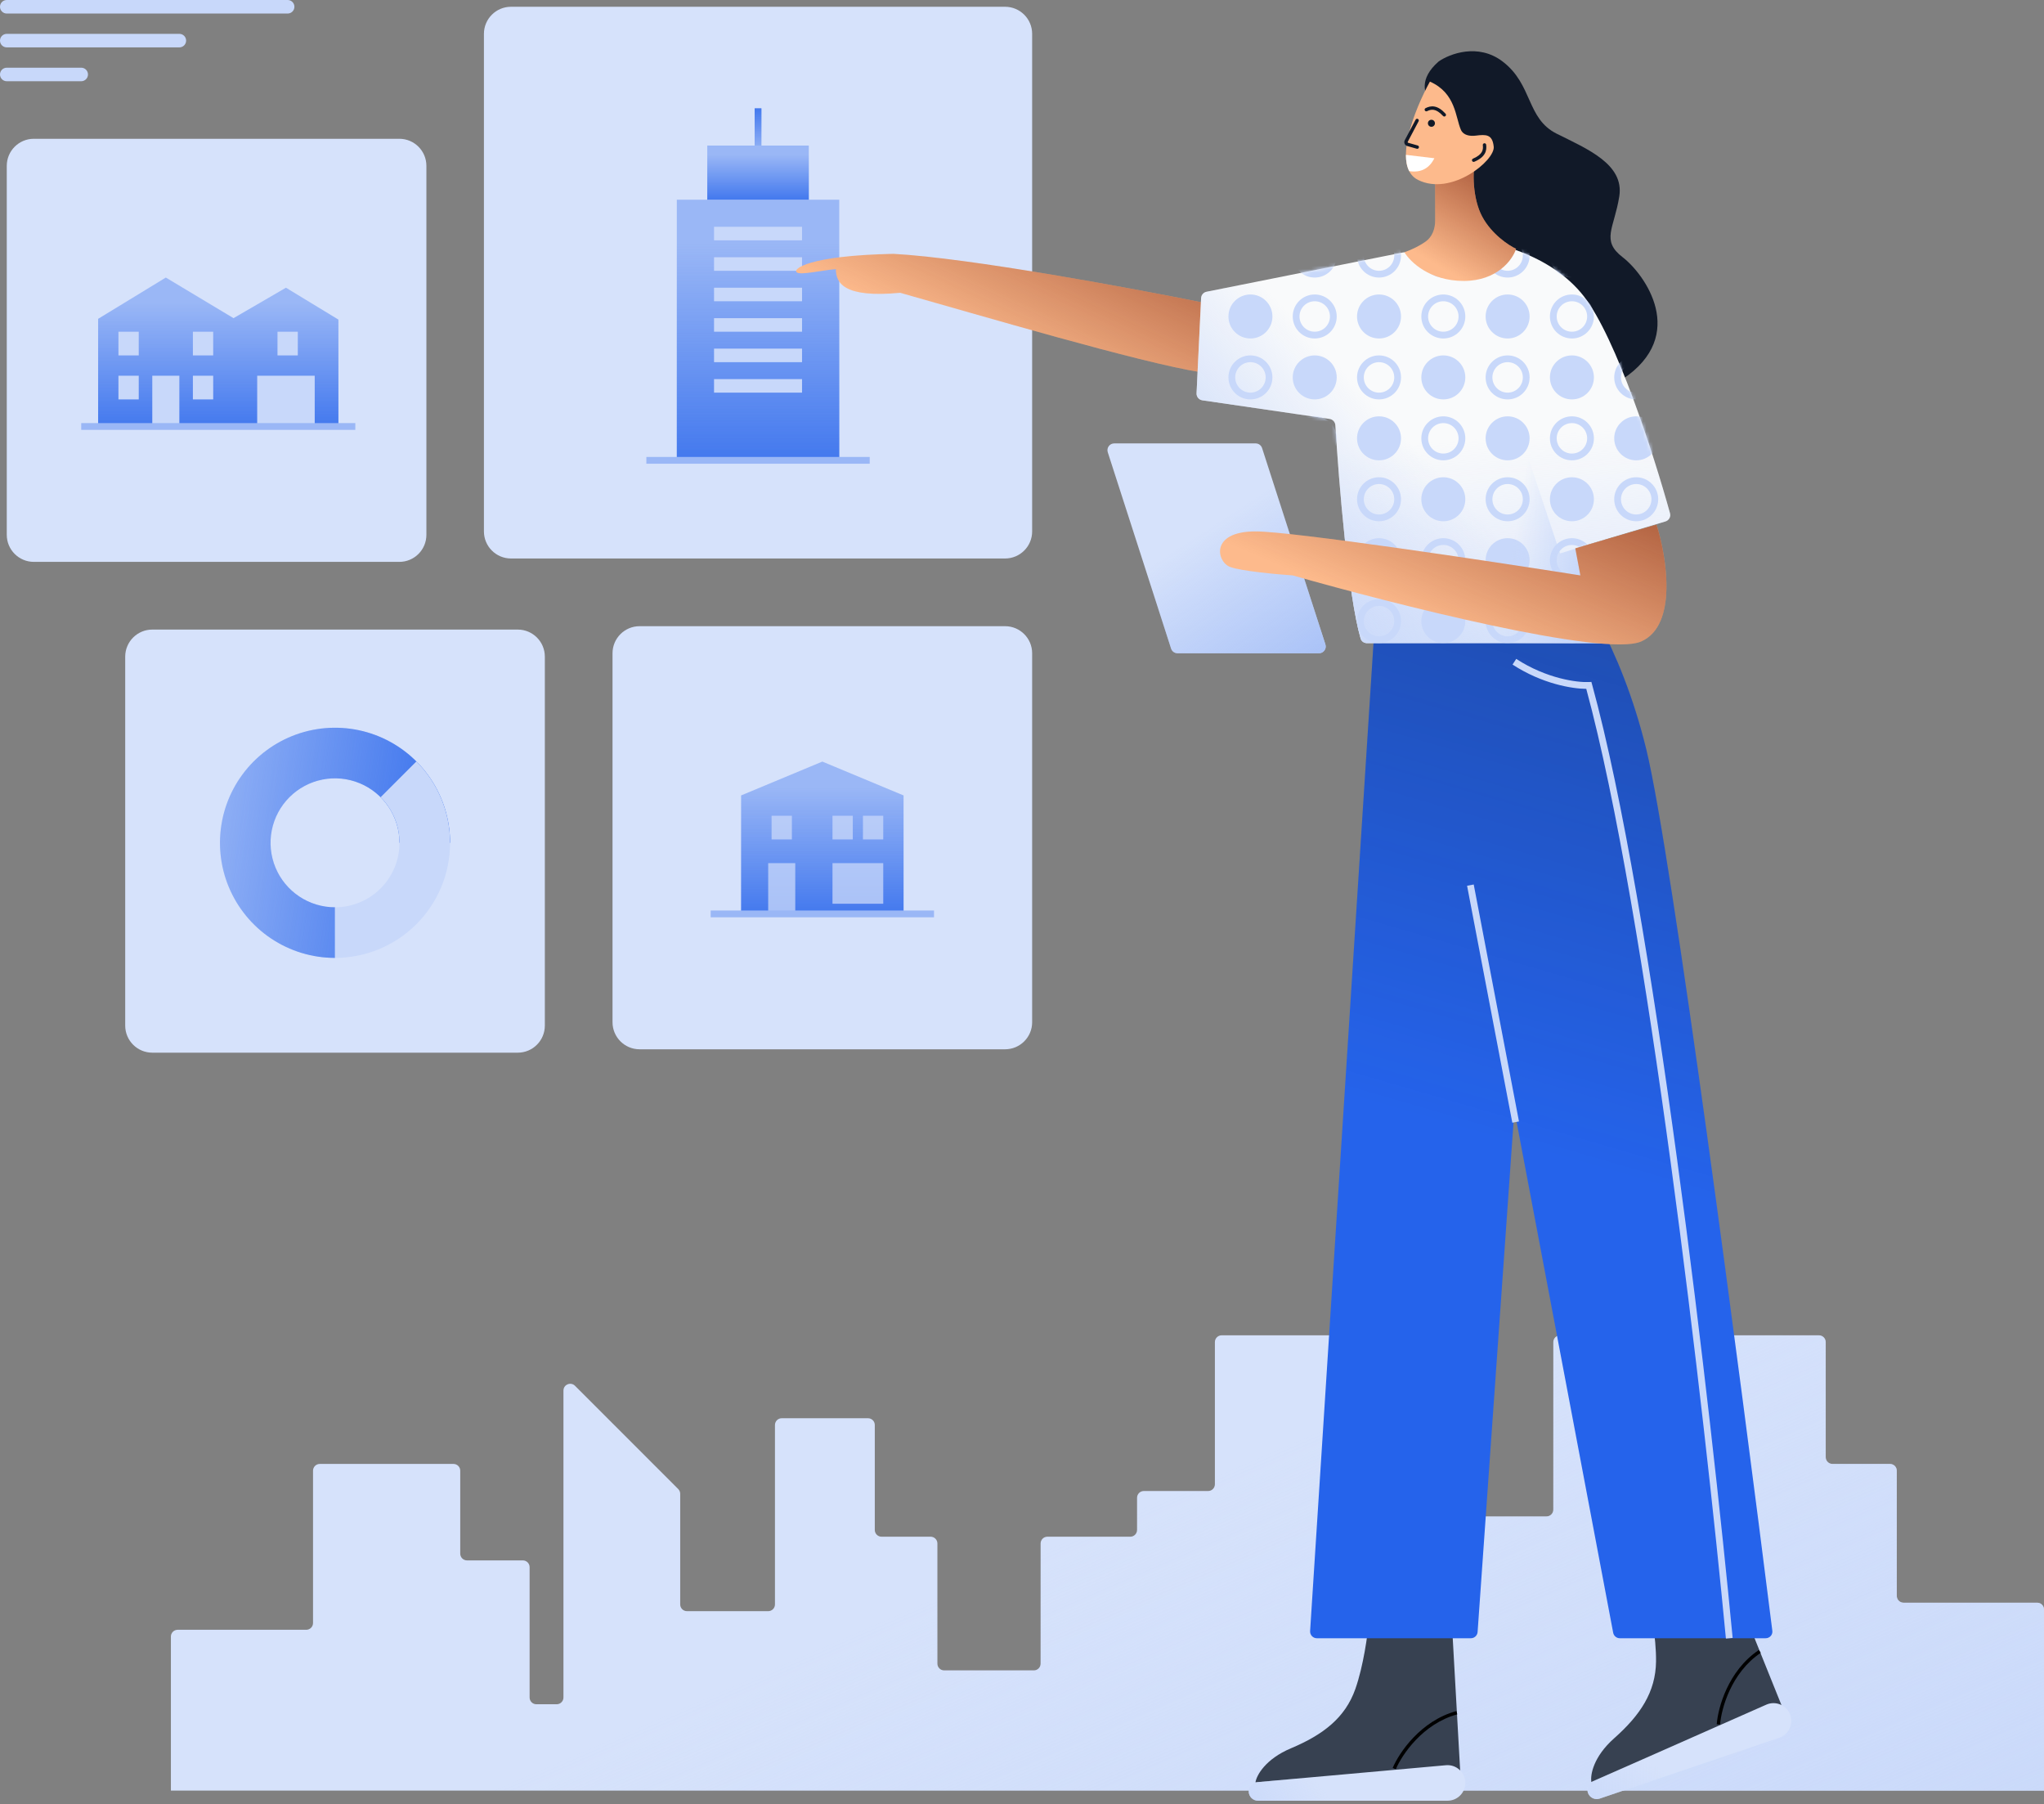 <svg class="w-auto max-w-[16rem] h-40 text-gray-800 dark:text-white" aria-hidden="true" width="604" height="533" viewBox="0 0 604 533" fill="none" xmlns="http://www.w3.org/2000/svg">
<rect x="0" y="0" width="604" height="533" fill="#808080" stroke="none"/>
<path d="M604 529H50.5V483.5C50.5 482.395 51.395 481.5 52.5 481.5H90.5C91.605 481.5 92.5 480.605 92.5 479.5V434.5C92.5 433.395 93.395 432.5 94.5 432.5H134C135.105 432.5 136 433.395 136 434.5V459C136 460.105 136.895 461 138 461H154.5C155.605 461 156.5 461.895 156.5 463V501.5C156.5 502.605 157.395 503.5 158.5 503.5H164.5C165.605 503.5 166.5 502.605 166.5 501.5V410.828C166.5 409.047 168.654 408.154 169.914 409.414L200.414 439.914C200.789 440.289 201 440.798 201 441.328V474C201 475.105 201.895 476 203 476H227C228.105 476 229 475.105 229 474V421C229 419.895 229.895 419 231 419H256.5C257.605 419 258.5 419.895 258.5 421V452C258.5 453.105 259.395 454 260.5 454H275C276.105 454 277 454.895 277 456V491.5C277 492.605 277.895 493.5 279 493.5H305.5C306.605 493.5 307.5 492.605 307.5 491.5V456C307.5 454.895 308.395 454 309.5 454H334C335.105 454 336 453.105 336 452V442.5C336 441.395 336.895 440.5 338 440.5H357C358.105 440.5 359 439.605 359 438.5V396.5C359 395.395 359.895 394.5 361 394.5H408C409.105 394.5 410 395.395 410 396.5V446C410 447.105 410.895 448 412 448H457C458.105 448 459 447.105 459 446V396.5C459 395.395 459.895 394.5 461 394.5H537.5C538.605 394.5 539.5 395.395 539.5 396.5V430.5C539.5 431.605 540.395 432.5 541.5 432.5H558.5C559.605 432.5 560.5 433.395 560.5 434.5V471.5C560.5 472.605 561.395 473.5 562.5 473.5H602C603.105 473.5 604 474.395 604 475.5V529Z" fill="#d6e2fb"/>
<path d="M604 529H50.5V483.5C50.5 482.395 51.395 481.5 52.5 481.5H90.5C91.605 481.5 92.5 480.605 92.5 479.5V434.5C92.5 433.395 93.395 432.5 94.5 432.5H134C135.105 432.5 136 433.395 136 434.5V459C136 460.105 136.895 461 138 461H154.5C155.605 461 156.5 461.895 156.5 463V501.5C156.5 502.605 157.395 503.5 158.5 503.5H164.5C165.605 503.5 166.5 502.605 166.5 501.5V410.828C166.5 409.047 168.654 408.154 169.914 409.414L200.414 439.914C200.789 440.289 201 440.798 201 441.328V474C201 475.105 201.895 476 203 476H227C228.105 476 229 475.105 229 474V421C229 419.895 229.895 419 231 419H256.5C257.605 419 258.5 419.895 258.5 421V452C258.5 453.105 259.395 454 260.5 454H275C276.105 454 277 454.895 277 456V491.5C277 492.605 277.895 493.5 279 493.5H305.5C306.605 493.5 307.5 492.605 307.5 491.5V456C307.5 454.895 308.395 454 309.5 454H334C335.105 454 336 453.105 336 452V442.5C336 441.395 336.895 440.5 338 440.5H357C358.105 440.5 359 439.605 359 438.5V396.5C359 395.395 359.895 394.5 361 394.5H408C409.105 394.5 410 395.395 410 396.5V446C410 447.105 410.895 448 412 448H457C458.105 448 459 447.105 459 446V396.5C459 395.395 459.895 394.5 461 394.5H537.5C538.605 394.5 539.5 395.395 539.5 396.5V430.5C539.5 431.605 540.395 432.5 541.5 432.5H558.5C559.605 432.5 560.5 433.395 560.5 434.5V471.5C560.5 472.605 561.395 473.5 562.5 473.5H602C603.105 473.5 604 474.395 604 475.5V529Z" fill="url(#paint0_linear_749_4)"/>
<path d="M143 10C143 5.582 146.582 2 151 2H297C301.418 2 305 5.582 305 10V157C305 161.418 301.418 165 297 165H151C146.582 165 143 161.418 143 157V10Z" fill="#d6e2fb"/>
<path d="M223 48H225V32H223V48Z" fill="#9ab7f6"/>
<path d="M223 48H225V32H223V48Z" fill="url(#paint1_linear_749_4)"/>
<path d="M200 59H248V136H200V59Z" fill="#9ab7f6"/>
<path d="M200 59H248V136H200V59Z" fill="url(#paint2_linear_749_4)"/>
<path fill-rule="evenodd" clip-rule="evenodd" d="M257 137H191V135H257V137Z" fill="#9ab7f6"/>
<path d="M239 43L209 43L209 59L239 59L239 43Z" fill="#9ab7f6"/>
<path d="M239 43L209 43L209 59L239 59L239 43Z" fill="url(#paint3_linear_749_4)"/>
<path d="M211 67H237V71H211V67Z" fill="#c8d8fa"/>
<path d="M211 76H237V80H211V76Z" fill="#c8d8fa"/>
<path d="M211 85H237V89H211V85Z" fill="#c8d8fa"/>
<path d="M211 94H237V98H211V94Z" fill="#c8d8fa"/>
<path d="M211 103H237V107H211V103Z" fill="#c8d8fa"/>
<path d="M211 112H237V116H211V112Z" fill="#c8d8fa"/>
<path d="M181 193C181 188.582 184.582 185 189 185H297C301.418 185 305 188.582 305 193V302C305 306.418 301.418 310 297 310H189C184.582 310 181 306.418 181 302V193Z" fill="#d6e2fb"/>
<path d="M219 235L243 225L267 235V270H219V235Z" fill="#9ab7f6"/>
<path d="M219 235L243 225L267 235V270H219V235Z" fill="url(#paint4_linear_749_4)"/>
<path d="M228 241H234V248H228V241Z" fill="#c8d8fa" fill-opacity="0.77"/>
<path d="M246 241H252V248H246V241Z" fill="#c8d8fa" fill-opacity="0.77"/>
<path d="M255 241H261V248H255V241Z" fill="#c8d8fa" fill-opacity="0.77"/>
<path d="M227 255H235V270H227V255Z" fill="#c8d8fa" fill-opacity="0.77"/>
<path d="M246 255H261V267H246V255Z" fill="#c8d8fa" fill-opacity="0.77"/>
<path fill-rule="evenodd" clip-rule="evenodd" d="M276 271H210V269H276V271Z" fill="#9ab7f6"/>
<path d="M2 49C2 44.582 5.582 41 10 41H118C122.418 41 126 44.582 126 49V158C126 162.418 122.418 166 118 166H10C5.582 166 2 162.418 2 158V49Z" fill="#d6e2fb"/>
<path fill-rule="evenodd" clip-rule="evenodd" d="M49 82L29 94.195V126H69H100V94.423L84.5 85L69 94L49 82Z" fill="#9ab7f6"/>
<path fill-rule="evenodd" clip-rule="evenodd" d="M49 82L29 94.195V126H69H100V94.423L84.5 85L69 94L49 82Z" fill="url(#paint5_linear_749_4)"/>
<path d="M45 111H53V126H45V111Z" fill="#c8d8fa"/>
<path d="M35 111H41V118H35V111Z" fill="#c8d8fa"/>
<path d="M57 111H63V118H57V111Z" fill="#c8d8fa"/>
<path d="M35 98H41V105H35V98Z" fill="#c8d8fa"/>
<path d="M57 98H63V105H57V98Z" fill="#c8d8fa"/>
<path d="M82 98H88V105H82V98Z" fill="#c8d8fa"/>
<path d="M76 111H93V126H76V111Z" fill="#c8d8fa"/>
<path fill-rule="evenodd" clip-rule="evenodd" d="M105 127H24V125H105V127Z" fill="#9ab7f6"/>
<path d="M37 194C37 189.582 40.582 186 45 186H153C157.418 186 161 189.582 161 194V303C161 307.418 157.418 311 153 311H45C40.582 311 37 307.418 37 303V194Z" fill="#d6e2fb"/>
<path d="M99 283C92.275 283 85.702 281.006 80.111 277.27C74.519 273.534 70.162 268.224 67.588 262.011C65.015 255.799 64.341 248.962 65.653 242.367C66.965 235.772 70.203 229.713 74.958 224.958C79.713 220.203 85.772 216.965 92.367 215.653C98.962 214.341 105.799 215.015 112.011 217.588C118.224 220.161 123.534 224.519 127.27 230.111C131.006 235.702 133 242.275 133 249L118.052 249C118.052 245.232 116.935 241.548 114.841 238.415C112.748 235.282 109.772 232.84 106.291 231.398C102.81 229.956 98.979 229.579 95.283 230.314C91.587 231.049 88.193 232.864 85.528 235.528C82.864 238.193 81.049 241.587 80.314 245.283C79.579 248.979 79.956 252.81 81.398 256.291C82.84 259.772 85.282 262.748 88.415 264.841C91.548 266.935 95.232 268.052 99 268.052L99 283Z" fill="#9ab7f6"/>
<path d="M99 283C92.275 283 85.702 281.006 80.111 277.27C74.519 273.534 70.162 268.224 67.588 262.011C65.015 255.799 64.341 248.962 65.653 242.367C66.965 235.772 70.203 229.713 74.958 224.958C79.713 220.203 85.772 216.965 92.367 215.653C98.962 214.341 105.799 215.015 112.011 217.588C118.224 220.161 123.534 224.519 127.27 230.111C131.006 235.702 133 242.275 133 249L118.052 249C118.052 245.232 116.935 241.548 114.841 238.415C112.748 235.282 109.772 232.84 106.291 231.398C102.81 229.956 98.979 229.579 95.283 230.314C91.587 231.049 88.193 232.864 85.528 235.528C82.864 238.193 81.049 241.587 80.314 245.283C79.579 248.979 79.956 252.81 81.398 256.291C82.84 259.772 85.282 262.748 88.415 264.841C91.548 266.935 95.232 268.052 99 268.052L99 283Z" fill="url(#paint6_linear_749_4)"/>
<path d="M133 249C133 239.983 129.418 231.335 123.042 224.958L112.472 235.528C116.045 239.101 118.052 243.947 118.052 249C118.052 254.053 116.045 258.899 112.472 262.472C108.899 266.045 104.053 268.052 99 268.052L99 283C108.017 283 116.665 279.418 123.042 273.042C129.418 266.665 133 258.017 133 249Z" fill="#c8d8fa"/>
<path fill-rule="evenodd" clip-rule="evenodd" d="M0 2C0 0.895 0.895 0 2 0H85C86.105 0 87 0.895 87 2C87 3.105 86.105 4 85 4H2C0.895 4 0 3.105 0 2Z" fill="#c8d8fa"/>
<path fill-rule="evenodd" clip-rule="evenodd" d="M0 12C0 10.895 0.895 10 2 10H53C54.105 10 55 10.895 55 12C55 13.105 54.105 14 53 14H2C0.895 14 0 13.105 0 12Z" fill="#c8d8fa"/>
<path fill-rule="evenodd" clip-rule="evenodd" d="M0 22C0 20.895 0.895 20 2 20H24C25.105 20 26 20.895 26 22C26 23.105 25.105 24 24 24H2C0.895 24 0 23.105 0 22Z" fill="#c8d8fa"/>
<path d="M476.977 513.56C470.806 519.03 469.915 524.4 470.241 526.401L471.99 528.448L525.487 507.157L526.58 504.147L509.933 462.802L486.729 470.663C487.643 474.401 489.449 483.679 489.357 490.889C489.243 499.902 484.691 506.724 476.977 513.56Z" fill="#374151"/>
<path d="M525.75 513.402L472.713 531.37C471.275 531.857 469.715 531.086 469.228 529.649C468.772 528.301 469.419 526.828 470.72 526.253L521.941 503.62C524.764 502.373 528.05 503.817 529.04 506.74C529.971 509.488 528.498 512.471 525.75 513.402Z" fill="#d6e2fb"/>
<path d="M525.75 513.402L472.713 531.37C471.275 531.857 469.715 531.086 469.228 529.649C468.772 528.301 469.419 526.828 470.72 526.253L521.941 503.62C524.764 502.373 528.05 503.817 529.04 506.74C529.971 509.488 528.498 512.471 525.75 513.402Z" fill="url(#paint7_linear_749_4)"/>
<path fill-rule="evenodd" clip-rule="evenodd" d="M520.297 488.309C511.524 494.178 508.63 504.882 508.29 509.494L507.293 509.42C507.645 504.647 510.611 493.586 519.741 487.478L520.297 488.309Z" fill="black"/>
<path d="M381.5 516.5C373.9 519.7 371.333 524.5 371 526.5L372 529L429.5 526L431.5 523.5L429 479H404.5C404.167 482.833 402.9 492.2 400.5 499C397.5 507.5 391 512.5 381.5 516.5Z" fill="#374151"/>
<path d="M427.746 532H371.748C370.23 532 369 530.77 369 529.252C369 527.829 370.086 526.642 371.503 526.515L427.277 521.513C430.351 521.238 433 523.659 433 526.746C433 529.648 430.648 532 427.746 532Z" fill="#d6e2fb"/>
<path d="M427.746 532H371.748C370.23 532 369 530.77 369 529.252C369 527.829 370.086 526.642 371.503 526.515L427.277 521.513C430.351 521.238 433 523.659 433 526.746C433 529.648 430.648 532 427.746 532Z" fill="url(#paint8_linear_749_4)"/>
<path fill-rule="evenodd" clip-rule="evenodd" d="M430.63 506.483C420.437 509.227 414.262 518.436 412.46 522.695L411.539 522.305C413.404 517.897 419.762 508.373 430.37 505.517L430.63 506.483Z" fill="black"/>
<path d="M387.137 481.872L406 188L459.5 165C465.334 170.833 478.9 190.3 486.5 221.5C494.026 252.396 514.268 406.46 523.725 481.801C523.875 482.995 522.937 484 521.734 484H478.658C477.696 484 476.871 483.316 476.692 482.372L447.5 328L436.632 482.141C436.558 483.188 435.686 484 434.636 484H389.133C387.978 484 387.063 483.024 387.137 481.872Z" fill="#2563eb"/>
<path d="M387.137 481.872L406 188L459.5 165C465.334 170.833 478.9 190.3 486.5 221.5C494.026 252.396 514.268 406.46 523.725 481.801C523.875 482.995 522.937 484 521.734 484H478.658C477.696 484 476.871 483.316 476.692 482.372L447.5 328L436.632 482.141C436.558 483.188 435.686 484 434.636 484H389.133C387.978 484 387.063 483.024 387.137 481.872Z" fill="url(#paint9_linear_749_4)"/>
<path fill-rule="evenodd" clip-rule="evenodd" d="M435.484 261.312L448.855 331.312L446.89 331.688L433.52 261.688L435.484 261.312Z" fill="#c8d8fa"/>
<path fill-rule="evenodd" clip-rule="evenodd" d="M448.046 194.662C457.058 200.54 466.148 201.658 469.452 201.501L470.252 201.463L470.464 202.235C488.491 267.935 505.663 417.425 511.995 483.905L510.004 484.095C503.693 417.827 486.638 269.398 468.74 203.515C464.595 203.493 455.72 202.055 446.953 196.338L448.046 194.662Z" fill="#c8d8fa"/>
<path d="M422.631 29.655C420.964 27.988 419.131 23.355 425.131 18.155C428.42 15.873 436.8 12.679 444 18.155C453 25 451 35 460 39.5C469 44 480 48.5 478.5 58C477 67.5 473 71 479.5 76C486 81 499 99 479.5 112C463.9 122.4 451.167 91.167 447 74C430 70.5 428.963 35.988 422.631 29.655Z" fill="#111928"/>
<path d="M264 75C286.4 76.2 334.666 85.167 356 89.5L355 110C337 107.2 288.5 92.833 266 86.5C249.2 88.1 247 83.5 247 79.5C243 79.833 236.725 81.317 235.5 80.5C234 79.5 239 75.5 264 75Z" fill="#FDBA8C"/>
<path d="M264 75C286.4 76.2 334.666 85.167 356 89.5L355 110C337 107.2 288.5 92.833 266 86.5C249.2 88.1 247 83.5 247 79.5C243 79.833 236.725 81.317 235.5 80.5C234 79.5 239 75.5 264 75Z" fill="url(#paint10_linear_749_4)"/>
<path d="M356.529 86.194L414.592 74.581C414.86 74.528 415.136 74.529 415.403 74.587L421.269 75.844C421.739 75.945 422.23 75.872 422.652 75.641L431.508 70.769C431.829 70.593 432.186 70.507 432.551 70.528C440.657 71.015 458.226 74.992 467.998 87.5C477.639 99.84 488.673 134.237 493.486 151.627C493.775 152.672 493.17 153.747 492.131 154.057L467.947 161.27C466.702 161.641 466.136 163.082 466.795 164.202L480.221 186.985C481.007 188.318 480.046 190 478.498 190H403.924C403.071 190 402.31 189.468 402.07 188.649C398.404 176.152 395.642 142.753 394.595 125.625C394.537 124.678 393.825 123.901 392.886 123.764L355.292 118.263C354.274 118.114 353.535 117.216 353.584 116.189L354.924 88.06C354.967 87.143 355.629 86.374 356.529 86.194Z" fill="#F9FAFB"/>
<path d="M356.529 86.194L414.592 74.581C414.86 74.528 415.136 74.529 415.403 74.587L421.269 75.844C421.739 75.945 422.23 75.872 422.652 75.641L431.508 70.769C431.829 70.593 432.186 70.507 432.551 70.528C440.657 71.015 458.226 74.992 467.998 87.5C477.639 99.84 488.673 134.237 493.486 151.627C493.775 152.672 493.17 153.747 492.131 154.057L467.947 161.27C466.702 161.641 466.136 163.082 466.795 164.202L480.221 186.985C481.007 188.318 480.046 190 478.498 190H403.924C403.071 190 402.31 189.468 402.07 188.649C398.404 176.152 395.642 142.753 394.595 125.625C394.537 124.678 393.825 123.901 392.886 123.764L355.292 118.263C354.274 118.114 353.535 117.216 353.584 116.189L354.924 88.06C354.967 87.143 355.629 86.374 356.529 86.194Z" fill="url(#paint11_linear_749_4)"/>
<path d="M356.529 86.194L414.592 74.581C414.86 74.528 415.136 74.529 415.403 74.587L421.269 75.844C421.739 75.945 422.23 75.872 422.652 75.641L431.508 70.769C431.829 70.593 432.186 70.507 432.551 70.528C440.657 71.015 458.226 74.992 467.998 87.5C477.639 99.84 488.673 134.237 493.486 151.627C493.775 152.672 493.17 153.747 492.131 154.057L467.947 161.27C466.702 161.641 466.136 163.082 466.795 164.202L480.221 186.985C481.007 188.318 480.046 190 478.498 190H403.924C403.071 190 402.31 189.468 402.07 188.649C398.404 176.152 395.642 142.753 394.595 125.625C394.537 124.678 393.825 123.901 392.886 123.764L355.292 118.263C354.274 118.114 353.535 117.216 353.584 116.189L354.924 88.06C354.967 87.143 355.629 86.374 356.529 86.194Z" fill="url(#paint12_linear_749_4)"/>
<mask id="mask0_749_4" style="mask-type:alpha" maskUnits="userSpaceOnUse" x="353" y="70" width="141" height="120">
<path d="M356.529 86.194L414.592 74.581C414.86 74.528 415.136 74.529 415.403 74.587L421.269 75.844C421.739 75.945 422.23 75.872 422.652 75.641L431.508 70.769C431.829 70.593 432.186 70.507 432.551 70.528C440.657 71.015 458.226 74.992 467.998 87.5C477.639 99.84 488.673 134.237 493.486 151.627C493.775 152.672 493.17 153.747 492.131 154.057L467.947 161.27C466.702 161.641 466.136 163.082 466.795 164.202L480.221 186.985C481.007 188.318 480.046 190 478.498 190H403.924C403.071 190 402.31 189.468 402.07 188.649C398.404 176.152 395.642 142.753 394.595 125.625C394.537 124.678 393.825 123.901 392.886 123.764L355.292 118.263C354.274 118.114 353.535 117.216 353.584 116.189L354.924 88.06C354.967 87.143 355.629 86.374 356.529 86.194Z" fill="#F9FAFB"/>
<path d="M356.529 86.194L414.592 74.581C414.86 74.528 415.136 74.529 415.403 74.587L421.269 75.844C421.739 75.945 422.23 75.872 422.652 75.641L431.508 70.769C431.829 70.593 432.186 70.507 432.551 70.528C440.657 71.015 458.226 74.992 467.998 87.5C477.639 99.84 488.673 134.237 493.486 151.627C493.775 152.672 493.17 153.747 492.131 154.057L467.947 161.27C466.702 161.641 466.136 163.082 466.795 164.202L480.221 186.985C481.007 188.318 480.046 190 478.498 190H403.924C403.071 190 402.31 189.468 402.07 188.649C398.404 176.152 395.642 142.753 394.595 125.625C394.537 124.678 393.825 123.901 392.886 123.764L355.292 118.263C354.274 118.114 353.535 117.216 353.584 116.189L354.924 88.06C354.967 87.143 355.629 86.374 356.529 86.194Z" fill="url(#paint13_linear_749_4)"/>
<path d="M356.529 86.194L414.592 74.581C414.86 74.528 415.136 74.529 415.403 74.587L421.269 75.844C421.739 75.945 422.23 75.872 422.652 75.641L431.508 70.769C431.829 70.593 432.186 70.507 432.551 70.528C440.657 71.015 458.226 74.992 467.998 87.5C477.639 99.84 488.673 134.237 493.486 151.627C493.775 152.672 493.17 153.747 492.131 154.057L467.947 161.27C466.702 161.641 466.136 163.082 466.795 164.202L480.221 186.985C481.007 188.318 480.046 190 478.498 190H403.924C403.071 190 402.31 189.468 402.07 188.649C398.404 176.152 395.642 142.753 394.595 125.625C394.537 124.678 393.825 123.901 392.886 123.764L355.292 118.263C354.274 118.114 353.535 117.216 353.584 116.189L354.924 88.06C354.967 87.143 355.629 86.374 356.529 86.194Z" fill="url(#paint14_linear_749_4)"/>
</mask>
<g mask="url(#mask0_749_4)">
<path fill-rule="evenodd" clip-rule="evenodd" d="M369.5 80C371.985 80 374 77.985 374 75.5C374 73.015 371.985 71 369.5 71C367.015 71 365 73.015 365 75.5C365 77.985 367.015 80 369.5 80ZM369.5 82C373.09 82 376 79.09 376 75.5C376 71.91 373.09 69 369.5 69C365.91 69 363 71.91 363 75.5C363 79.09 365.91 82 369.5 82Z" fill="#c8d8fa"/>
<path d="M395 75.5C395 79.09 392.09 82 388.5 82C384.91 82 382 79.09 382 75.5C382 71.91 384.91 69 388.5 69C392.09 69 395 71.91 395 75.5Z" fill="#c8d8fa"/>
<path fill-rule="evenodd" clip-rule="evenodd" d="M407.5 80C409.985 80 412 77.985 412 75.5C412 73.015 409.985 71 407.5 71C405.015 71 403 73.015 403 75.5C403 77.985 405.015 80 407.5 80ZM407.5 82C411.09 82 414 79.09 414 75.5C414 71.91 411.09 69 407.5 69C403.91 69 401 71.91 401 75.5C401 79.09 403.91 82 407.5 82Z" fill="#c8d8fa"/>
<path d="M433 75.5C433 79.09 430.09 82 426.5 82C422.91 82 420 79.09 420 75.5C420 71.91 422.91 69 426.5 69C430.09 69 433 71.91 433 75.5Z" fill="#c8d8fa"/>
<path fill-rule="evenodd" clip-rule="evenodd" d="M445.5 80C447.985 80 450 77.985 450 75.5C450 73.015 447.985 71 445.5 71C443.015 71 441 73.015 441 75.5C441 77.985 443.015 80 445.5 80ZM445.5 82C449.09 82 452 79.09 452 75.5C452 71.91 449.09 69 445.5 69C441.91 69 439 71.91 439 75.5C439 79.09 441.91 82 445.5 82Z" fill="#c8d8fa"/>
<path d="M471 75.5C471 79.09 468.09 82 464.5 82C460.91 82 458 79.09 458 75.5C458 71.91 460.91 69 464.5 69C468.09 69 471 71.91 471 75.5Z" fill="#c8d8fa"/>
<path fill-rule="evenodd" clip-rule="evenodd" d="M483.5 80C485.985 80 488 77.985 488 75.5C488 73.015 485.985 71 483.5 71C481.015 71 479 73.015 479 75.5C479 77.985 481.015 80 483.5 80ZM483.5 82C487.09 82 490 79.09 490 75.5C490 71.91 487.09 69 483.5 69C479.91 69 477 71.91 477 75.5C477 79.09 479.91 82 483.5 82Z" fill="#c8d8fa"/>
<path d="M376 93.5C376 97.09 373.09 100 369.5 100C365.91 100 363 97.09 363 93.5C363 89.91 365.91 87 369.5 87C373.09 87 376 89.91 376 93.5Z" fill="#c8d8fa"/>
<path fill-rule="evenodd" clip-rule="evenodd" d="M388.5 98C390.985 98 393 95.985 393 93.5C393 91.015 390.985 89 388.5 89C386.015 89 384 91.015 384 93.5C384 95.985 386.015 98 388.5 98ZM388.5 100C392.09 100 395 97.09 395 93.5C395 89.91 392.09 87 388.5 87C384.91 87 382 89.91 382 93.5C382 97.09 384.91 100 388.5 100Z" fill="#c8d8fa"/>
<path d="M414 93.5C414 97.09 411.09 100 407.5 100C403.91 100 401 97.09 401 93.5C401 89.91 403.91 87 407.5 87C411.09 87 414 89.91 414 93.5Z" fill="#c8d8fa"/>
<path fill-rule="evenodd" clip-rule="evenodd" d="M426.5 98C428.985 98 431 95.985 431 93.5C431 91.015 428.985 89 426.5 89C424.015 89 422 91.015 422 93.5C422 95.985 424.015 98 426.5 98ZM426.5 100C430.09 100 433 97.09 433 93.5C433 89.91 430.09 87 426.5 87C422.91 87 420 89.91 420 93.5C420 97.09 422.91 100 426.5 100Z" fill="#c8d8fa"/>
<path d="M452 93.5C452 97.09 449.09 100 445.5 100C441.91 100 439 97.09 439 93.5C439 89.91 441.91 87 445.5 87C449.09 87 452 89.91 452 93.5Z" fill="#c8d8fa"/>
<path fill-rule="evenodd" clip-rule="evenodd" d="M464.5 98C466.985 98 469 95.985 469 93.5C469 91.015 466.985 89 464.5 89C462.015 89 460 91.015 460 93.5C460 95.985 462.015 98 464.5 98ZM464.5 100C468.09 100 471 97.09 471 93.5C471 89.91 468.09 87 464.5 87C460.91 87 458 89.91 458 93.5C458 97.09 460.91 100 464.5 100Z" fill="#c8d8fa"/>
<path d="M490 93.5C490 97.09 487.09 100 483.5 100C479.91 100 477 97.09 477 93.5C477 89.91 479.91 87 483.5 87C487.09 87 490 89.91 490 93.5Z" fill="#c8d8fa"/>
<path fill-rule="evenodd" clip-rule="evenodd" d="M369.5 116C371.985 116 374 113.985 374 111.5C374 109.015 371.985 107 369.5 107C367.015 107 365 109.015 365 111.5C365 113.985 367.015 116 369.5 116ZM369.5 118C373.09 118 376 115.09 376 111.5C376 107.91 373.09 105 369.5 105C365.91 105 363 107.91 363 111.5C363 115.09 365.91 118 369.5 118Z" fill="#c8d8fa"/>
<path d="M395 111.5C395 115.09 392.09 118 388.5 118C384.91 118 382 115.09 382 111.5C382 107.91 384.91 105 388.5 105C392.09 105 395 107.91 395 111.5Z" fill="#c8d8fa"/>
<path fill-rule="evenodd" clip-rule="evenodd" d="M407.5 116C409.985 116 412 113.985 412 111.5C412 109.015 409.985 107 407.5 107C405.015 107 403 109.015 403 111.5C403 113.985 405.015 116 407.5 116ZM407.5 118C411.09 118 414 115.09 414 111.5C414 107.91 411.09 105 407.5 105C403.91 105 401 107.91 401 111.5C401 115.09 403.91 118 407.5 118Z" fill="#c8d8fa"/>
<path d="M433 111.5C433 115.09 430.09 118 426.5 118C422.91 118 420 115.09 420 111.5C420 107.91 422.91 105 426.5 105C430.09 105 433 107.91 433 111.5Z" fill="#c8d8fa"/>
<path fill-rule="evenodd" clip-rule="evenodd" d="M445.5 116C447.985 116 450 113.985 450 111.5C450 109.015 447.985 107 445.5 107C443.015 107 441 109.015 441 111.5C441 113.985 443.015 116 445.5 116ZM445.5 118C449.09 118 452 115.09 452 111.5C452 107.91 449.09 105 445.5 105C441.91 105 439 107.91 439 111.5C439 115.09 441.91 118 445.5 118Z" fill="#c8d8fa"/>
<path d="M471 111.5C471 115.09 468.09 118 464.5 118C460.91 118 458 115.09 458 111.5C458 107.91 460.91 105 464.5 105C468.09 105 471 107.91 471 111.5Z" fill="#c8d8fa"/>
<path fill-rule="evenodd" clip-rule="evenodd" d="M483.5 116C485.985 116 488 113.985 488 111.5C488 109.015 485.985 107 483.5 107C481.015 107 479 109.015 479 111.5C479 113.985 481.015 116 483.5 116ZM483.5 118C487.09 118 490 115.09 490 111.5C490 107.91 487.09 105 483.5 105C479.91 105 477 107.91 477 111.5C477 115.09 479.91 118 483.5 118Z" fill="#c8d8fa"/>
<path d="M376 129.5C376 133.09 373.09 136 369.5 136C365.91 136 363 133.09 363 129.5C363 125.91 365.91 123 369.5 123C373.09 123 376 125.91 376 129.5Z" fill="#c8d8fa"/>
<path fill-rule="evenodd" clip-rule="evenodd" d="M388.5 134C390.985 134 393 131.985 393 129.5C393 127.015 390.985 125 388.5 125C386.015 125 384 127.015 384 129.5C384 131.985 386.015 134 388.5 134ZM388.5 136C392.09 136 395 133.09 395 129.5C395 125.91 392.09 123 388.5 123C384.91 123 382 125.91 382 129.5C382 133.09 384.91 136 388.5 136Z" fill="#c8d8fa"/>
<path d="M414 129.5C414 133.09 411.09 136 407.5 136C403.91 136 401 133.09 401 129.5C401 125.91 403.91 123 407.5 123C411.09 123 414 125.91 414 129.5Z" fill="#c8d8fa"/>
<path fill-rule="evenodd" clip-rule="evenodd" d="M426.5 134C428.985 134 431 131.985 431 129.5C431 127.015 428.985 125 426.5 125C424.015 125 422 127.015 422 129.5C422 131.985 424.015 134 426.5 134ZM426.5 136C430.09 136 433 133.09 433 129.5C433 125.91 430.09 123 426.5 123C422.91 123 420 125.91 420 129.5C420 133.09 422.91 136 426.5 136Z" fill="#c8d8fa"/>
<path d="M452 129.5C452 133.09 449.09 136 445.5 136C441.91 136 439 133.09 439 129.5C439 125.91 441.91 123 445.5 123C449.09 123 452 125.91 452 129.5Z" fill="#c8d8fa"/>
<path fill-rule="evenodd" clip-rule="evenodd" d="M464.5 134C466.985 134 469 131.985 469 129.5C469 127.015 466.985 125 464.5 125C462.015 125 460 127.015 460 129.5C460 131.985 462.015 134 464.5 134ZM464.5 136C468.09 136 471 133.09 471 129.5C471 125.91 468.09 123 464.5 123C460.91 123 458 125.91 458 129.5C458 133.09 460.91 136 464.5 136Z" fill="#c8d8fa"/>
<path d="M490 129.5C490 133.09 487.09 136 483.5 136C479.91 136 477 133.09 477 129.5C477 125.91 479.91 123 483.5 123C487.09 123 490 125.91 490 129.5Z" fill="#c8d8fa"/>
<path fill-rule="evenodd" clip-rule="evenodd" d="M369.5 152C371.985 152 374 149.985 374 147.5C374 145.015 371.985 143 369.5 143C367.015 143 365 145.015 365 147.5C365 149.985 367.015 152 369.5 152ZM369.5 154C373.09 154 376 151.09 376 147.5C376 143.91 373.09 141 369.5 141C365.91 141 363 143.91 363 147.5C363 151.09 365.91 154 369.5 154Z" fill="#c8d8fa"/>
<path d="M395 147.5C395 151.09 392.09 154 388.5 154C384.91 154 382 151.09 382 147.5C382 143.91 384.91 141 388.5 141C392.09 141 395 143.91 395 147.5Z" fill="#c8d8fa"/>
<path fill-rule="evenodd" clip-rule="evenodd" d="M407.5 152C409.985 152 412 149.985 412 147.5C412 145.015 409.985 143 407.5 143C405.015 143 403 145.015 403 147.5C403 149.985 405.015 152 407.5 152ZM407.5 154C411.09 154 414 151.09 414 147.5C414 143.91 411.09 141 407.5 141C403.91 141 401 143.91 401 147.5C401 151.09 403.91 154 407.5 154Z" fill="#c8d8fa"/>
<path d="M433 147.5C433 151.09 430.09 154 426.5 154C422.91 154 420 151.09 420 147.5C420 143.91 422.91 141 426.5 141C430.09 141 433 143.91 433 147.5Z" fill="#c8d8fa"/>
<path fill-rule="evenodd" clip-rule="evenodd" d="M445.5 152C447.985 152 450 149.985 450 147.5C450 145.015 447.985 143 445.5 143C443.015 143 441 145.015 441 147.5C441 149.985 443.015 152 445.5 152ZM445.5 154C449.09 154 452 151.09 452 147.5C452 143.91 449.09 141 445.5 141C441.91 141 439 143.91 439 147.5C439 151.09 441.91 154 445.5 154Z" fill="#c8d8fa"/>
<path d="M471 147.5C471 151.09 468.09 154 464.5 154C460.91 154 458 151.09 458 147.5C458 143.91 460.91 141 464.5 141C468.09 141 471 143.91 471 147.5Z" fill="#c8d8fa"/>
<path fill-rule="evenodd" clip-rule="evenodd" d="M483.5 152C485.985 152 488 149.985 488 147.5C488 145.015 485.985 143 483.5 143C481.015 143 479 145.015 479 147.5C479 149.985 481.015 152 483.5 152ZM483.5 154C487.09 154 490 151.09 490 147.5C490 143.91 487.09 141 483.5 141C479.91 141 477 143.91 477 147.5C477 151.09 479.91 154 483.5 154Z" fill="#c8d8fa"/>
<path d="M376 165.5C376 169.09 373.09 172 369.5 172C365.91 172 363 169.09 363 165.5C363 161.91 365.91 159 369.5 159C373.09 159 376 161.91 376 165.5Z" fill="#c8d8fa"/>
<path fill-rule="evenodd" clip-rule="evenodd" d="M388.5 170C390.985 170 393 167.985 393 165.5C393 163.015 390.985 161 388.5 161C386.015 161 384 163.015 384 165.5C384 167.985 386.015 170 388.5 170ZM388.5 172C392.09 172 395 169.09 395 165.5C395 161.91 392.09 159 388.5 159C384.91 159 382 161.91 382 165.5C382 169.09 384.91 172 388.5 172Z" fill="#c8d8fa"/>
<path d="M414 165.5C414 169.09 411.09 172 407.5 172C403.91 172 401 169.09 401 165.5C401 161.91 403.91 159 407.5 159C411.09 159 414 161.91 414 165.5Z" fill="#c8d8fa"/>
<path fill-rule="evenodd" clip-rule="evenodd" d="M426.5 170C428.985 170 431 167.985 431 165.5C431 163.015 428.985 161 426.5 161C424.015 161 422 163.015 422 165.5C422 167.985 424.015 170 426.5 170ZM426.5 172C430.09 172 433 169.09 433 165.5C433 161.91 430.09 159 426.5 159C422.91 159 420 161.91 420 165.5C420 169.09 422.91 172 426.5 172Z" fill="#c8d8fa"/>
<path d="M452 165.5C452 169.09 449.09 172 445.5 172C441.91 172 439 169.09 439 165.5C439 161.91 441.91 159 445.5 159C449.09 159 452 161.91 452 165.5Z" fill="#c8d8fa"/>
<path fill-rule="evenodd" clip-rule="evenodd" d="M464.5 170C466.985 170 469 167.985 469 165.5C469 163.015 466.985 161 464.5 161C462.015 161 460 163.015 460 165.5C460 167.985 462.015 170 464.5 170ZM464.5 172C468.09 172 471 169.09 471 165.5C471 161.91 468.09 159 464.5 159C460.91 159 458 161.91 458 165.5C458 169.09 460.91 172 464.5 172Z" fill="#c8d8fa"/>
<path d="M490 165.5C490 169.09 487.09 172 483.5 172C479.91 172 477 169.09 477 165.5C477 161.91 479.91 159 483.5 159C487.09 159 490 161.91 490 165.5Z" fill="#c8d8fa"/>
<path fill-rule="evenodd" clip-rule="evenodd" d="M369.5 188C371.985 188 374 185.985 374 183.5C374 181.015 371.985 179 369.5 179C367.015 179 365 181.015 365 183.5C365 185.985 367.015 188 369.5 188ZM369.5 190C373.09 190 376 187.09 376 183.5C376 179.91 373.09 177 369.5 177C365.91 177 363 179.91 363 183.5C363 187.09 365.91 190 369.5 190Z" fill="#c8d8fa"/>
<path d="M395 183.5C395 187.09 392.09 190 388.5 190C384.91 190 382 187.09 382 183.5C382 179.91 384.91 177 388.5 177C392.09 177 395 179.91 395 183.5Z" fill="#c8d8fa"/>
<path fill-rule="evenodd" clip-rule="evenodd" d="M407.5 188C409.985 188 412 185.985 412 183.5C412 181.015 409.985 179 407.5 179C405.015 179 403 181.015 403 183.5C403 185.985 405.015 188 407.5 188ZM407.5 190C411.09 190 414 187.09 414 183.5C414 179.91 411.09 177 407.5 177C403.91 177 401 179.91 401 183.5C401 187.09 403.91 190 407.5 190Z" fill="#c8d8fa"/>
<path d="M433 183.5C433 187.09 430.09 190 426.5 190C422.91 190 420 187.09 420 183.5C420 179.91 422.91 177 426.5 177C430.09 177 433 179.91 433 183.5Z" fill="#c8d8fa"/>
<path fill-rule="evenodd" clip-rule="evenodd" d="M445.5 188C447.985 188 450 185.985 450 183.5C450 181.015 447.985 179 445.5 179C443.015 179 441 181.015 441 183.5C441 185.985 443.015 188 445.5 188ZM445.5 190C449.09 190 452 187.09 452 183.5C452 179.91 449.09 177 445.5 177C441.91 177 439 179.91 439 183.5C439 187.09 441.91 190 445.5 190Z" fill="#c8d8fa"/>
<path d="M471 183.5C471 187.09 468.09 190 464.5 190C460.91 190 458 187.09 458 183.5C458 179.91 460.91 177 464.5 177C468.09 177 471 179.91 471 183.5Z" fill="#c8d8fa"/>
<path fill-rule="evenodd" clip-rule="evenodd" d="M483.5 188C485.985 188 488 185.985 488 183.5C488 181.015 485.985 179 483.5 179C481.015 179 479 181.015 479 183.5C479 185.985 481.015 188 483.5 188ZM483.5 190C487.09 190 490 187.09 490 183.5C490 179.91 487.09 177 483.5 177C479.91 177 477 179.91 477 183.5C477 187.09 479.91 190 483.5 190Z" fill="#c8d8fa"/>
</g>
<path d="M424.087 51.873L436 47C435.011 50.77 435.196 58.8 437.996 64C440.796 69.2 445.83 72.5 447.996 73.5C446.996 76.667 442.496 83 432.496 83C422.496 83 416.663 77.333 414.996 74.5C417.523 73.658 419.622 72.502 421.195 71.426C423.207 70.049 424.087 67.655 424.087 65.217L424.087 51.873Z" fill="#FDBA8C"/>
<path d="M424.087 51.873L436 47C435.011 50.77 435.196 58.8 437.996 64C440.796 69.2 445.83 72.5 447.996 73.5C446.996 76.667 442.496 83 432.496 83C422.496 83 416.663 77.333 414.996 74.5C417.523 73.658 419.622 72.502 421.195 71.426C423.207 70.049 424.087 67.655 424.087 65.217L424.087 51.873Z" fill="url(#paint15_linear_749_4)"/>
<path d="M419.042 53.165C411.148 49.255 418.084 32.168 422.538 24.113C430.228 27.496 430.069 34.675 431.702 38.368C432.416 39.98 434.339 40.284 436.089 40.069C439.119 39.695 441.005 39.631 441.394 43.334C441.821 47.397 428.909 58.053 419.042 53.165Z" fill="#FDBA8C"/>
<path d="M424.023 36.37C424.051 36.943 423.609 37.431 423.035 37.459C422.462 37.488 421.974 37.045 421.946 36.472C421.917 35.898 422.36 35.41 422.933 35.382C423.507 35.354 423.995 35.796 424.023 36.37Z" fill="#111928"/>
<path fill-rule="evenodd" clip-rule="evenodd" d="M423.707 32.464C422.984 32.332 422.338 32.523 421.701 32.844C421.454 32.968 421.154 32.869 421.029 32.623C420.905 32.376 421.004 32.075 421.251 31.951C421.987 31.58 422.863 31.294 423.886 31.48C424.903 31.665 425.98 32.301 427.16 33.591C427.346 33.795 427.332 34.111 427.128 34.297C426.925 34.484 426.608 34.47 426.422 34.266C425.329 33.072 424.435 32.596 423.707 32.464Z" fill="#111928"/>
<path fill-rule="evenodd" clip-rule="evenodd" d="M418.991 35.144C419.235 35.273 419.329 35.575 419.2 35.819L415.985 41.901C415.928 42.01 415.985 42.144 416.103 42.177L418.938 42.984C419.203 43.059 419.358 43.336 419.282 43.602C419.206 43.867 418.93 44.021 418.664 43.946L415.83 43.139C415.1 42.931 414.747 42.105 415.101 41.434L418.316 35.352C418.445 35.108 418.747 35.014 418.991 35.144Z" fill="#111928"/>
<path fill-rule="evenodd" clip-rule="evenodd" d="M415.45 45.751L423.864 46.752C422.505 49.446 420.193 51.154 416.412 50.553C415.732 49.225 415.444 47.582 415.45 45.751Z" fill="white"/>
<path fill-rule="evenodd" clip-rule="evenodd" d="M437.865 44.904C438.228 44.265 438.262 43.593 438.171 42.885C438.135 42.611 438.328 42.361 438.602 42.325C438.876 42.289 439.127 42.483 439.162 42.757C439.268 43.575 439.248 44.496 438.734 45.399C438.222 46.297 437.266 47.102 435.658 47.789C435.404 47.897 435.11 47.779 435.002 47.525C434.893 47.271 435.011 46.977 435.265 46.869C436.754 46.233 437.498 45.548 437.865 44.904Z" fill="#111928"/>
<path d="M461 163.5L474 159.5L475 190H438.5L449 127.5L461 163.5Z" fill="url(#paint16_linear_749_4)"/>
<path d="M327.344 133.614C326.928 132.323 327.891 131 329.248 131H371.045C371.913 131 372.682 131.56 372.948 132.386L391.658 190.386C392.074 191.677 391.111 193 389.754 193H347.957C347.089 193 346.32 192.44 346.054 191.614L327.344 133.614Z" fill="#d6e2fb"/>
<path d="M327.344 133.614C326.928 132.323 327.891 131 329.248 131H371.045C371.913 131 372.682 131.56 372.948 132.386L391.658 190.386C392.074 191.677 391.111 193 389.754 193H347.957C347.089 193 346.32 192.44 346.054 191.614L327.344 133.614Z" fill="url(#paint17_linear_749_4)"/>
<path d="M467.001 170L465.5 162L489.5 155C492.5 164.5 495.8 184.7 485 189.5C474.2 194.3 411.833 178.5 382 170C377.167 169.667 366.701 168.7 363.501 167.5C359.501 166 357.501 157 371.001 157C381.801 157 439.501 165.667 467.001 170Z" fill="#FDBA8C"/>
<path d="M467.001 170L465.5 162L489.5 155C492.5 164.5 495.8 184.7 485 189.5C474.2 194.3 411.833 178.5 382 170C377.167 169.667 366.701 168.7 363.501 167.5C359.501 166 357.501 157 371.001 157C381.801 157 439.501 165.667 467.001 170Z" fill="url(#paint18_linear_749_4)"/>
<defs>
<linearGradient id="paint0_linear_749_4" x1="431.5" y1="643" x2="344.358" y2="442.405" gradientUnits="userSpaceOnUse">
<stop stop-color="#c8d8fa"/>
<stop offset="1" stop-color="#c8d8fa" stop-opacity="0"/>
</linearGradient>
<linearGradient id="paint1_linear_749_4" x1="224" y1="45.333" x2="224" y2="27.378" gradientUnits="userSpaceOnUse">
<stop stop-color="#2563eb" stop-opacity="0"/>
<stop offset="1" stop-color="#2563eb"/>
</linearGradient>
<linearGradient id="paint2_linear_749_4" x1="224" y1="71.833" x2="224" y2="158.244" gradientUnits="userSpaceOnUse">
<stop stop-color="#2563eb" stop-opacity="0"/>
<stop offset="1" stop-color="#2563eb"/>
</linearGradient>
<linearGradient id="paint3_linear_749_4" x1="224" y1="45.667" x2="224" y2="63.622" gradientUnits="userSpaceOnUse">
<stop stop-color="#2563eb" stop-opacity="0"/>
<stop offset="1" stop-color="#2563eb"/>
</linearGradient>
<linearGradient id="paint4_linear_749_4" x1="243" y1="232.5" x2="243" y2="283" gradientUnits="userSpaceOnUse">
<stop stop-color="#2563eb" stop-opacity="0"/>
<stop offset="1" stop-color="#2563eb"/>
</linearGradient>
<linearGradient id="paint5_linear_749_4" x1="64.5" y1="89.333" x2="64.5" y2="138.711" gradientUnits="userSpaceOnUse">
<stop stop-color="#2563eb" stop-opacity="0"/>
<stop offset="1" stop-color="#2563eb"/>
</linearGradient>
<linearGradient id="paint6_linear_749_4" x1="58" y1="223" x2="149" y2="235" gradientUnits="userSpaceOnUse">
<stop stop-color="#2563eb" stop-opacity="0"/>
<stop offset="1" stop-color="#2563eb"/>
</linearGradient>
<linearGradient id="paint7_linear_749_4" x1="481.498" y1="547.5" x2="495.589" y2="525.735" gradientUnits="userSpaceOnUse">
<stop stop-color="#c8d8fa"/>
<stop offset="1" stop-color="#c8d8fa" stop-opacity="0"/>
</linearGradient>
<linearGradient id="paint8_linear_749_4" x1="374.894" y1="550.096" x2="395.223" y2="534.003" gradientUnits="userSpaceOnUse">
<stop stop-color="#c8d8fa"/>
<stop offset="1" stop-color="#c8d8fa" stop-opacity="0"/>
</linearGradient>
<linearGradient id="paint9_linear_749_4" x1="622.688" y1="-174.196" x2="471.719" y2="345.429" gradientUnits="userSpaceOnUse">
<stop stop-color="#111928"/>
<stop offset="1" stop-color="#111928" stop-opacity="0"/>
</linearGradient>
<linearGradient id="paint10_linear_749_4" x1="449.29" y1="76.865" x2="409.804" y2="161.045" gradientUnits="userSpaceOnUse">
<stop stop-color="#7F270F"/>
<stop offset="1" stop-color="#7F270F" stop-opacity="0"/>
</linearGradient>
<linearGradient id="paint11_linear_749_4" x1="438.998" y1="238" x2="430.998" y2="130" gradientUnits="userSpaceOnUse">
<stop stop-color="#c8d8fa"/>
<stop offset="1" stop-color="#c8d8fa" stop-opacity="0"/>
</linearGradient>
<linearGradient id="paint12_linear_749_4" x1="349.998" y1="150.5" x2="395.498" y2="108" gradientUnits="userSpaceOnUse">
<stop stop-color="#c8d8fa"/>
<stop offset="1" stop-color="#c8d8fa" stop-opacity="0"/>
</linearGradient>
<linearGradient id="paint13_linear_749_4" x1="438.998" y1="238" x2="430.998" y2="130" gradientUnits="userSpaceOnUse">
<stop stop-color="#c8d8fa"/>
<stop offset="1" stop-color="#c8d8fa" stop-opacity="0"/>
</linearGradient>
<linearGradient id="paint14_linear_749_4" x1="349.998" y1="150.5" x2="395.498" y2="108" gradientUnits="userSpaceOnUse">
<stop stop-color="#c8d8fa"/>
<stop offset="1" stop-color="#c8d8fa" stop-opacity="0"/>
</linearGradient>
<linearGradient id="paint15_linear_749_4" x1="463.286" y1="42.493" x2="437.487" y2="85.974" gradientUnits="userSpaceOnUse">
<stop stop-color="#7F270F"/>
<stop offset="1" stop-color="#7F270F" stop-opacity="0"/>
</linearGradient>
<linearGradient id="paint16_linear_749_4" x1="470" y1="149.5" x2="449.5" y2="146" gradientUnits="userSpaceOnUse">
<stop stop-color="#c8d8fa"/>
<stop offset="1" stop-color="#c8d8fa" stop-opacity="0"/>
</linearGradient>
<linearGradient id="paint17_linear_749_4" x1="348.001" y1="162" x2="385.001" y2="218.5" gradientUnits="userSpaceOnUse">
<stop stop-color="#9ab7f6" stop-opacity="0"/>
<stop offset="1" stop-color="#9ab7f6"/>
</linearGradient>
<linearGradient id="paint18_linear_749_4" x1="594.563" y1="157.113" x2="557.116" y2="244.138" gradientUnits="userSpaceOnUse">
<stop stop-color="#7F270F"/>
<stop offset="1" stop-color="#7F270F" stop-opacity="0"/>
</linearGradient>
</defs>
</svg>